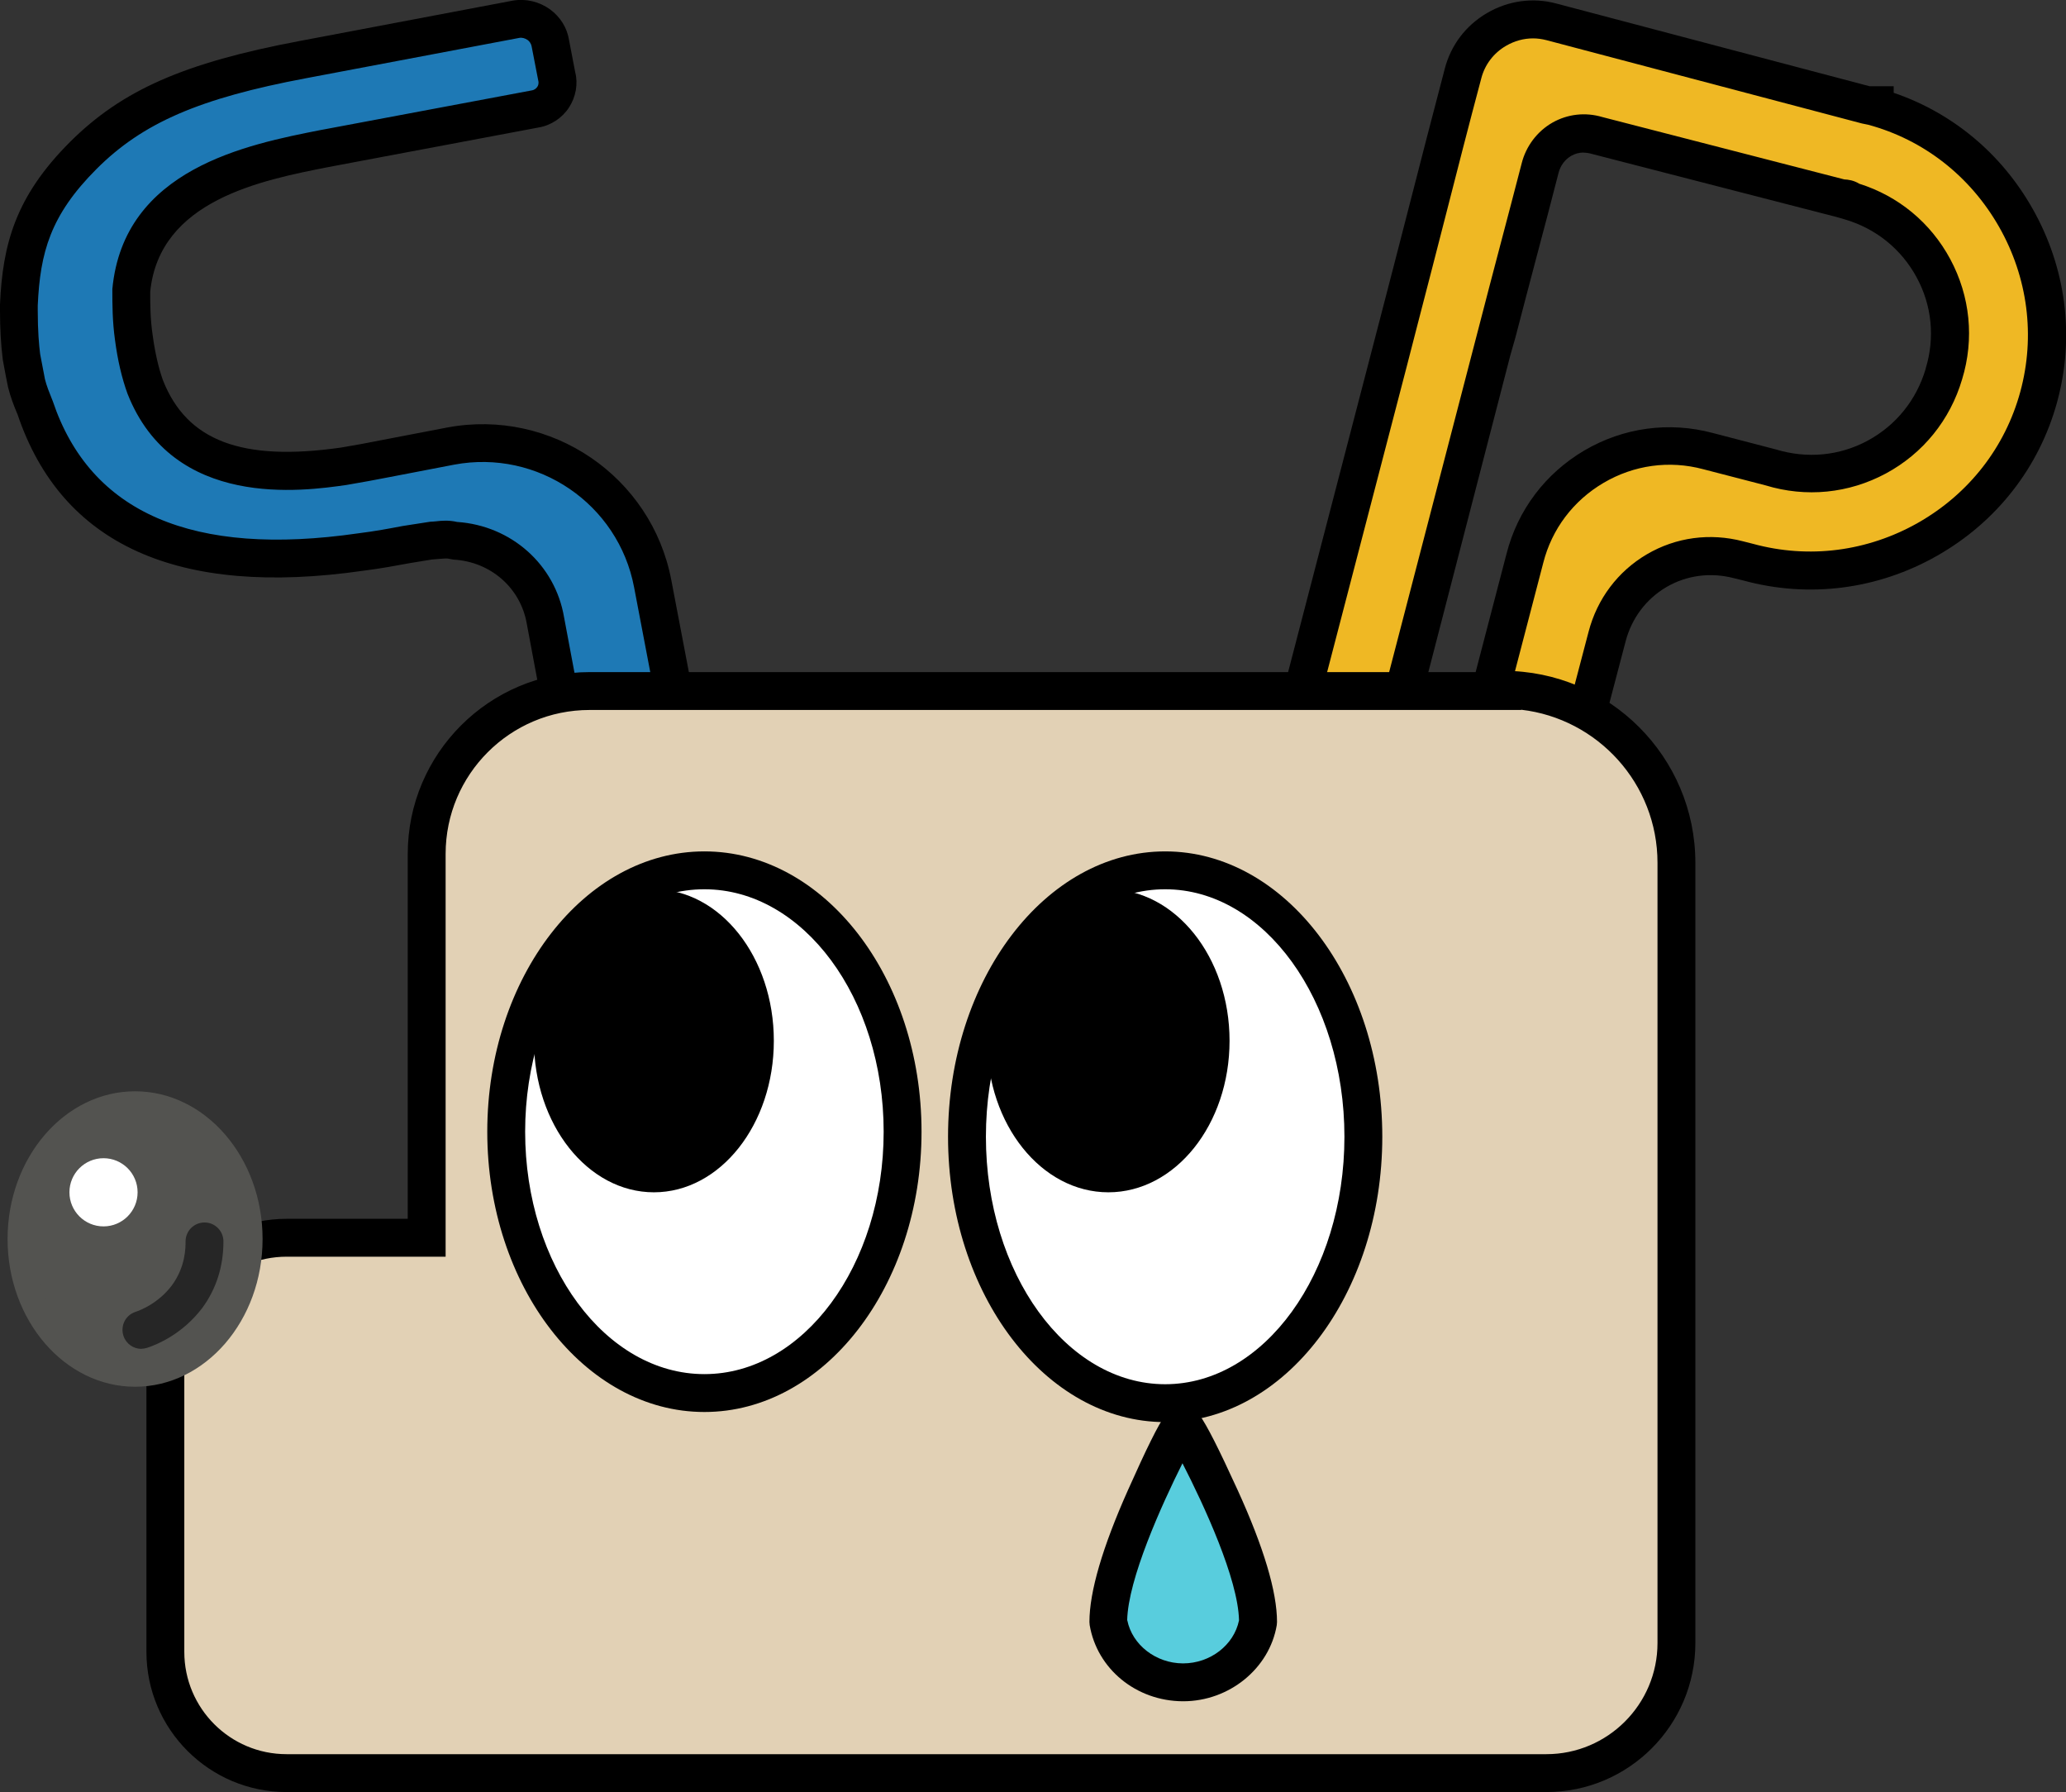 <?xml version="1.0" encoding="UTF-8"?>
<svg id="_レイヤー_2" data-name="レイヤー 2" xmlns="http://www.w3.org/2000/svg" viewBox="0 0 163.66 141.93">
  <rect x="0" y="0" width="163.66" height="141.93" fill="#333333" stroke="none"/>
  <defs>
    <style>
      .cls-1 {
        fill: #58cddd;
      }

      .cls-1, .cls-2, .cls-3, .cls-4, .cls-5, .cls-6, .cls-7, .cls-8, .cls-9 {
        stroke-width: 0px;
      }

      .cls-2 {
        fill: #535350;
      }

      .cls-3 {
        fill: #efb824;
      }

      .cls-4 {
        fill: #262626;
      }

      .cls-5 {
        fill: #e2d1b5;
      }

      .cls-6 {
        fill: #d9d2aa;
      }

      .cls-7 {
        fill: #1e79b5;
      }

      .cls-8 {
        fill: #000;
      }

      .cls-9 {
        fill: #fff;
      }
    </style>
  </defs>
  <g id="_レイヤー_1-2" data-name=" レイヤー 1">
    <g>
      <path class="cls-3" d="M148.5,8.33h-.6l-25-6.6c-3-.8-6.2,1-7,4.1-1.7,6.4-3.3,12.8-5,19.3h0l-.9,3.5h0l-6.8,26.1c-.9,3.4,1.2,6.9,4.6,7.8l9.1,2.4c3.4.9,6.9-1.2,7.8-4.6l2.6-9.9c1.2-4.6,5.8-7.3,10.4-6.1l.8.2c9.9,2.7,20.3-3.2,23-13.1s-3.2-20.3-13.1-23h.1v-.1ZM154,29.63c-1.7,5.8-7.8,9.2-13.7,7.4l-5-1.3c-6.4-1.7-12.9,2.2-14.5,8.5l-2.9,11.1c-.2.9-1.2,1.5-2.1,1.2l-3.1-.8c-.9-.2-1.5-1.2-1.2-2.1l6-23.2h0l.7-2.7.4-1.4h0c1.1-4.3,2.3-8.7,3.4-13,.5-2,2.5-3.2,4.5-2.6l19.4,5c.2,0,.5,0,.7.2,5.8,1.7,9.2,7.8,7.4,13.7h0Z"/>
      <path class="cls-8" d="M118.51,66.64c-.67,0-1.33-.09-1.99-.26l-9.1-2.4c-2.03-.54-3.74-1.83-4.82-3.65-1.08-1.83-1.39-3.95-.85-5.99l7.7-29.59c.73-2.78,1.43-5.54,2.14-8.28.95-3.69,1.89-7.36,2.86-11.03.48-1.86,1.67-3.43,3.35-4.41,1.68-.98,3.63-1.25,5.49-.75l24.81,6.55h1.91v.52c4.64,1.58,8.51,4.79,10.98,9.14,2.68,4.71,3.38,10.16,1.97,15.34-1.41,5.17-4.79,9.5-9.5,12.18-4.71,2.68-10.16,3.38-15.34,1.97l-.77-.19c-1.85-.48-3.75-.23-5.35.71s-2.75,2.47-3.23,4.31l-2.6,9.9c-.54,2.03-1.83,3.75-3.65,4.82-1.24.73-2.61,1.11-3.99,1.11ZM121.44,3.04c-.74,0-1.47.2-2.14.59-.98.57-1.68,1.49-1.96,2.58-.98,3.67-1.92,7.34-2.86,11.02-.71,2.75-1.41,5.51-2.14,8.29l-.9,3.49-6.8,26.1c-.69,2.6.9,5.27,3.53,5.97l9.1,2.4c1.25.33,2.56.14,3.69-.53,1.13-.67,1.94-1.74,2.28-3.01l2.6-9.9c.68-2.61,2.32-4.79,4.62-6.14s5-1.71,7.61-1.03l.79.2c4.43,1.21,9.07.61,13.09-1.67,4.02-2.29,6.89-5.97,8.09-10.37,1.2-4.41.6-9.05-1.68-13.06-2.29-4.02-5.97-6.9-10.37-8.09l-.49-.1-25-6.6c-.35-.09-.71-.14-1.07-.14ZM116.28,58.1c-.3,0-.61-.04-.9-.14l-3.06-.79c-.8-.18-1.55-.74-1.99-1.52-.43-.76-.53-1.65-.28-2.45l7.1-27.3c.54-2.11,1.12-4.29,1.69-6.47.57-2.17,1.15-4.35,1.7-6.49.34-1.36,1.23-2.54,2.44-3.23,1.2-.68,2.61-.84,3.95-.44l19.17,4.94c.29.01.75.07,1.18.34,3.11.98,5.66,3.09,7.21,5.97,1.58,2.94,1.92,6.32.94,9.52-.95,3.22-3.09,5.87-6.04,7.46-2.94,1.58-6.32,1.92-9.53.94l-4.94-1.28c-2.69-.72-5.49-.33-7.89,1.08-2.4,1.41-4.1,3.66-4.78,6.34l-2.9,11.11c-.18.8-.73,1.54-1.52,1.99-.48.27-1.02.41-1.55.41ZM125.45,12.08c-.35,0-.68.09-.98.26-.5.29-.86.77-1.01,1.36-.55,2.16-1.13,4.34-1.71,6.53-.57,2.17-1.15,4.34-1.7,6.48l-.41,1.44-6.72,25.96c.05.13.09.16.1.16l3.25.84c.13-.05.16-.09.16-.1l2.91-11.15c.88-3.45,3.07-6.36,6.16-8.18,3.1-1.82,6.71-2.31,10.17-1.39l4.99,1.3c2.5.76,5.06.51,7.29-.69,2.24-1.21,3.87-3.23,4.59-5.68v-.02c.75-2.44.5-5-.71-7.23-1.21-2.24-3.23-3.87-5.68-4.59l-.65-.19-19.4-5c-.23-.07-.46-.1-.68-.1Z"/>
    </g>
    <g>
      <path class="cls-7" d="M55,63.53l-3.3-17.3c-1.4-7.4-8.6-12.3-16-10.9l-5.2,1c-1,.2-2.1.4-3.3.6-5.6.8-12.9.8-15.7-6.3-.4-1.1-.7-2.4-.9-3.9-.2-1.4-.2-2.7-.2-3.7.8-8.5,9.9-10.2,15.5-11.3l16.5-3.1c1.2-.2,2-1.4,1.7-2.6l-.5-2.6c-.2-1.3-1.5-2.1-2.7-1.9l-16.9,3.2c-8.5,1.6-13.4,3.6-17.4,7.6S1.7,19.73,1.5,24.13h0v.5h0c0,1.6.1,2.8.2,3.6.2,1.1.3,1.6.4,2.1.2.8.5,1.5.7,2,4.3,12.8,17.5,12.6,25.8,11.4,1.6-.2,3.1-.5,4.2-.7l1.3-.2c.6,0,1.2-.2,1.9,0,3.6.2,6.6,2.8,7.2,6.3l3,16c.3,1.5,1.7,2.5,3.2,2.2l3.4-.6c1.5-.3,2.5-1.7,2.2-3.2Z"/>
      <path class="cls-8" d="M48.87,68.88c-1.95,0-3.73-1.42-4.14-3.46l-3-16.02c-.49-2.84-2.87-4.92-5.81-5.08l-.33-.06c-.18-.05-.38-.03-.73,0-.21.02-.42.04-.63.05l-1.77.29c-1.03.19-2.31.43-3.67.6-14.7,2.12-23.93-2.05-27.41-12.41l-.05-.11c-.21-.51-.49-1.2-.69-2.01-.12-.58-.22-1.08-.42-2.19-.15-1.21-.22-2.48-.22-3.87v-.5c.21-4.76,1.22-8.54,5.54-12.86C9.66,7.14,14.59,4.97,23.72,3.25L40.62.05c1.04-.18,2.1.08,2.95.69.82.6,1.36,1.47,1.51,2.45l.49,2.55c.23.89.05,1.94-.5,2.78-.55.84-1.44,1.42-2.42,1.58l-16.63,3.13c-5.33,1.05-13.39,2.63-14.12,9.87,0,.96,0,2.15.19,3.42.19,1.4.46,2.6.82,3.6,1.89,4.79,6.24,6.45,14.08,5.33,1.15-.19,2.23-.39,3.22-.59l5.21-1c8.23-1.55,16.2,3.87,17.76,12.09l3.3,17.29c.45,2.27-1.06,4.49-3.38,4.96l-3.43.61c-.27.05-.53.08-.79.08ZM36.24,41.34c4.27.3,7.73,3.38,8.44,7.53l3,15.98c.07.33.26.63.53.82.19.13.5.27.9.19l3.43-.61c.67-.14,1.12-.77.99-1.43h0s-3.3-17.31-3.3-17.31c-1.25-6.6-7.64-10.95-14.25-9.71l-5.2,1c-1,.2-2.12.4-3.34.61-3.42.49-13.72,1.96-17.34-7.23-.45-1.24-.78-2.65-.99-4.25-.21-1.49-.21-2.88-.21-3.9v-.14c.9-9.53,10.69-11.45,16.54-12.6l.17-.03,16.51-3.1c.25-.04.38-.19.44-.28.06-.08.14-.26.08-.49l-.52-2.68c-.05-.29-.2-.45-.32-.54-.2-.14-.44-.21-.66-.17l-16.87,3.19c-8.47,1.59-12.97,3.54-16.62,7.19-3.67,3.67-4.47,6.63-4.66,10.81v.43c0,1.57.1,2.73.19,3.42.19,1,.28,1.5.38,1.99.13.53.36,1.09.54,1.54l.08.2c2.98,8.87,11.11,12.36,24.19,10.47,1.3-.16,2.53-.39,3.52-.58l2.19-.34c.14,0,.28-.02.43-.03.44-.05,1.03-.11,1.71.05Z"/>
    </g>
    <g>
      <path class="cls-5" d="M119,54.73H46.7c-7.1,0-12.9,5.8-12.9,12.9v30.4h-11.1c-5.3,0-9.6,4.3-9.6,9.6v23.2c0,5.3,4.3,9.6,9.6,9.6h99.8c5.7,0,10.3-4.6,10.3-10.3v-61.8c0-7.6-6.1-13.7-13.7-13.7h-.1v.1Z"/>
      <path class="cls-8" d="M122.5,141.93H22.7c-6.12,0-11.1-4.98-11.1-11.1v-23.2c0-6.12,4.98-11.1,11.1-11.1h9.6v-28.9c0-7.94,6.46-14.4,14.4-14.4h70.8v-.1h1.6c8.38,0,15.2,6.82,15.2,15.2v61.8c0,6.51-5.29,11.8-11.8,11.8ZM22.7,99.53c-4.47,0-8.1,3.63-8.1,8.1v23.2c0,4.47,3.63,8.1,8.1,8.1h99.8c4.85,0,8.8-3.95,8.8-8.8v-61.8c0-6.25-4.73-11.42-10.8-12.12v.02H46.7c-6.29,0-11.4,5.11-11.4,11.4v31.9h-12.6Z"/>
    </g>
    <g>
      <ellipse class="cls-9" cx="92.3" cy="90.03" rx="15.7" ry="21.1"/>
      <path class="cls-8" d="M92.3,112.63c-9.48,0-17.2-10.14-17.2-22.6s7.72-22.6,17.2-22.6,17.2,10.14,17.2,22.6-7.72,22.6-17.2,22.6ZM92.3,70.43c-7.83,0-14.2,8.79-14.2,19.6s6.37,19.6,14.2,19.6,14.2-8.79,14.2-19.6-6.37-19.6-14.2-19.6Z"/>
    </g>
    <g>
      <ellipse class="cls-9" cx="55.8" cy="89.63" rx="15.7" ry="20.7"/>
      <path class="cls-8" d="M55.8,111.83c-9.48,0-17.2-9.96-17.2-22.2s7.72-22.2,17.2-22.2,17.2,9.96,17.2,22.2-7.72,22.2-17.2,22.2ZM55.8,70.43c-7.83,0-14.2,8.61-14.2,19.2s6.37,19.2,14.2,19.2,14.2-8.61,14.2-19.2-6.37-19.2-14.2-19.2Z"/>
    </g>
    <ellipse class="cls-6" cx="13.6" cy="100.73" rx="6.2" ry="7.8"/>
    <g>
      <ellipse class="cls-2" cx="10.7" cy="98.13" rx="9.1" ry="10.7"/>
      <path class="cls-2" d="M10.7,109.83c-5.57,0-10.1-5.25-10.1-11.7s4.53-11.7,10.1-11.7,10.1,5.25,10.1,11.7-4.53,11.7-10.1,11.7ZM10.7,88.43c-4.47,0-8.1,4.35-8.1,9.7s3.63,9.7,8.1,9.7,8.1-4.35,8.1-9.7-3.63-9.7-8.1-9.7Z"/>
    </g>
    <ellipse class="cls-8" cx="51.8" cy="82.43" rx="9.5" ry="12"/>
    <circle class="cls-9" cx="8.2" cy="94.43" r="2.7"/>
    <path class="cls-4" d="M11.2,106.83c-.63,0-1.21-.4-1.42-1.03-.26-.79.16-1.64.95-1.9.4-.13,1.81-.68,2.88-2.09,1.09-1.48,1.09-2.99,1.09-3.49,0-.83.67-1.5,1.5-1.5s1.5.67,1.5,1.5c0,1.99-.57,3.77-1.69,5.29-1.57,2.05-3.55,2.87-4.33,3.13-.16.05-.32.08-.47.08Z"/>
    <ellipse class="cls-8" cx="87.8" cy="82.43" rx="9.6" ry="12"/>
    <g>
      <path class="cls-1" d="M99.66,128.46c-.47,2.75-3.02,4.79-5.96,4.78-2.92-.01-5.43-2.05-5.9-4.78,0-5.24,5.83-15.73,5.86-15.73s6,10.49,6,15.73Z"/>
      <path class="cls-8" d="M93.73,134.74h-.04c-3.68-.02-6.78-2.55-7.37-6.03l-.02-.25c0-2.39,1.03-5.91,3.05-10.44,3.03-6.79,3.4-6.79,4.31-6.79s1.28,0,4.38,6.78c2.07,4.54,3.12,8.06,3.12,10.45l-.02.25c-.58,3.44-3.77,6.03-7.41,6.03ZM89.3,128.33c.39,1.94,2.26,3.4,4.4,3.41h.02c2.15,0,4.03-1.45,4.43-3.41-.07-3.28-2.78-9.13-4.48-12.44-1.66,3.32-4.31,9.17-4.38,12.44Z"/>
    </g>
  </g>
</svg>